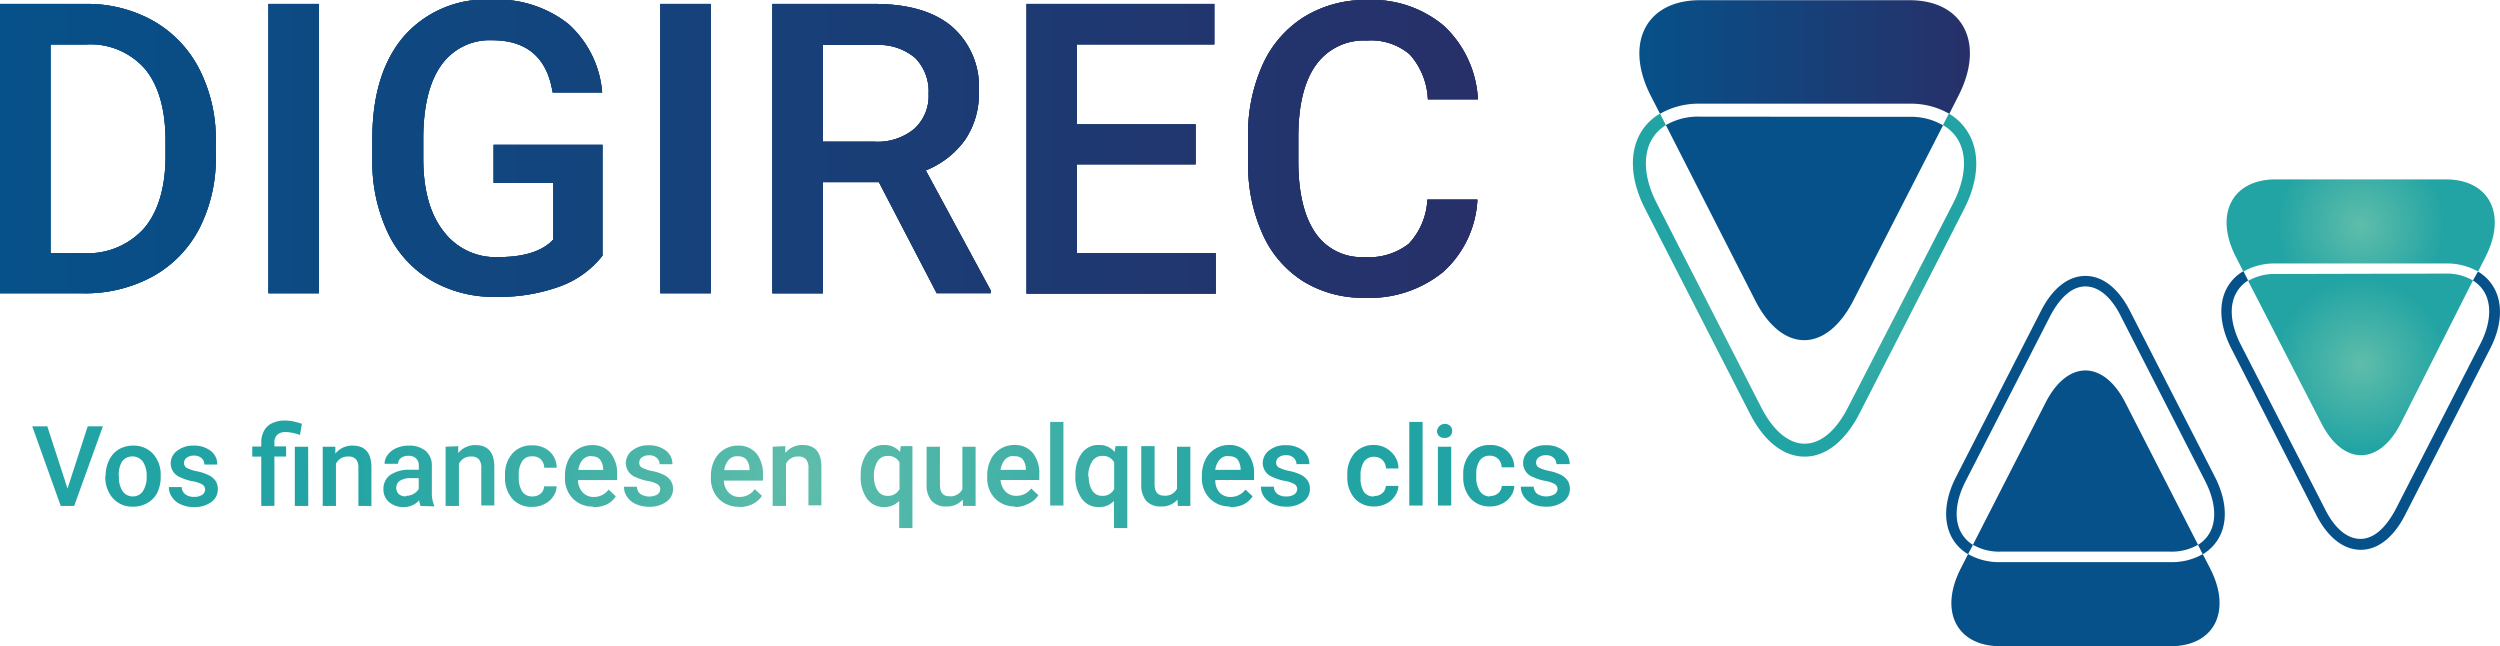 <svg id="Calque_1" data-name="Calque 1" xmlns="http://www.w3.org/2000/svg" xmlns:xlink="http://www.w3.org/1999/xlink" viewBox="0 0 247.36 63.95"><defs><style>.cls-1{fill:#065189;}.cls-2{fill:url(#Dégradé_sans_nom_24);}.cls-3{fill:url(#Dégradé_sans_nom_24-2);}.cls-4{fill:url(#Dégradé_sans_nom_24-3);}.cls-5{fill:url(#Dégradé_sans_nom_114);}.cls-6{fill:url(#Dégradé_sans_nom_114-2);}.cls-7{fill:url(#Dégradé_sans_nom_24-4);}</style><radialGradient id="Dégradé_sans_nom_24" cx="237.9" cy="60.33" r="10.11" gradientUnits="userSpaceOnUse"><stop offset="0" stop-color="#5fbdaa"/><stop offset="0.84" stop-color="#22a4a4"/></radialGradient><radialGradient id="Dégradé_sans_nom_24-2" cx="237.9" cy="46.56" r="9.92" xlink:href="#Dégradé_sans_nom_24"/><radialGradient id="Dégradé_sans_nom_24-3" cx="182.88" cy="52.46" r="16.98" xlink:href="#Dégradé_sans_nom_24"/><linearGradient id="Dégradé_sans_nom_114" x1="166.53" y1="29.87" x2="199.23" y2="29.87" gradientUnits="userSpaceOnUse"><stop offset="0" stop-color="#065189"/><stop offset="1" stop-color="#273069"/></linearGradient><linearGradient id="Dégradé_sans_nom_114-2" x1="4.32" y1="38.96" x2="150.5" y2="38.96" xlink:href="#Dégradé_sans_nom_114"/><radialGradient id="Dégradé_sans_nom_24-4" cx="83.61" cy="71.22" r="53.95" xlink:href="#Dégradé_sans_nom_24"/></defs><path class="cls-1" d="M219.08,78.83a5.17,5.17,0,0,0,2.72-.68l-7.2-14.08c-2.17-4.22-5.71-4.22-7.87,0l-7.2,14.08a5.15,5.15,0,0,0,2.72.68Z" transform="translate(-4.32 -24.25)"/><path class="cls-1" d="M202.25,79.87a6.17,6.17,0,0,1-3.2-.8l-.73,1.44c-2.16,4.23-.39,7.68,3.93,7.68h16.83c4.32,0,6.09-3.45,3.93-7.68l-.74-1.43a6.23,6.23,0,0,1-3.19.79Z" transform="translate(-4.32 -24.25)"/><path class="cls-1" d="M223.78,77.61c1-1.61.87-3.87-.31-6.18L215.06,55c-1.14-2.23-2.7-3.45-4.4-3.45s-3.25,1.22-4.39,3.45l-8.41,16.44c-1.19,2.31-1.3,4.57-.31,6.18a4.2,4.2,0,0,0,1.5,1.46l.48-.92a3.31,3.31,0,0,1-1.09-1.08c-.8-1.3-.67-3.18.34-5.17l8.42-16.44c1-1.86,2.18-2.88,3.46-2.88s2.52,1,3.47,2.88l8.41,16.44c1,2,1.15,3.87.35,5.17a3.31,3.31,0,0,1-1.09,1.08l.47.93A4.34,4.34,0,0,0,223.78,77.61Z" transform="translate(-4.32 -24.25)"/><path class="cls-1" d="M251,52.58a4.28,4.28,0,0,0-1.5-1.46L249,52a3.31,3.31,0,0,1,1.09,1.08c.8,1.3.67,3.18-.34,5.17l-8.42,16.44c-1,1.86-2.18,2.88-3.46,2.88s-2.52-1-3.47-2.88L226,58.29c-1-2-1.15-3.87-.35-5.17A3.31,3.31,0,0,1,226.76,52l-.47-.92a4.31,4.31,0,0,0-1.51,1.46c-1,1.62-.87,3.87.31,6.18L233.5,75.2c1.14,2.23,2.7,3.45,4.4,3.45s3.25-1.22,4.39-3.45l8.41-16.44C251.89,56.45,252,54.19,251,52.58Z" transform="translate(-4.32 -24.25)"/><path class="cls-2" d="M229.48,51.36a5.17,5.17,0,0,0-2.72.68L234,66.12c2.17,4.23,5.71,4.23,7.87,0L249,52a5.15,5.15,0,0,0-2.72-.68Z" transform="translate(-4.32 -24.25)"/><path class="cls-3" d="M246.31,50.32a6.17,6.17,0,0,1,3.2.8l.73-1.44c2.16-4.22.39-7.68-3.93-7.68H229.48c-4.32,0-6.09,3.46-3.93,7.68l.74,1.44a6.14,6.14,0,0,1,3.19-.8Z" transform="translate(-4.32 -24.25)"/><path class="cls-4" d="M199,37.29a5.23,5.23,0,0,0-1.85-1.8l-.59,1.14A4,4,0,0,1,198,38c1,1.6.82,3.92-.43,6.37L187.15,64.59c-1.17,2.29-2.69,3.56-4.27,3.56s-3.1-1.27-4.28-3.56L168.23,44.33c-1.25-2.45-1.4-4.77-.42-6.37a4,4,0,0,1,1.34-1.33l-.58-1.14a5.26,5.26,0,0,0-1.86,1.8c-1.22,2-1.08,4.77.38,7.62l10.37,20.26c1.4,2.75,3.33,4.26,5.42,4.26s4-1.51,5.42-4.26l10.37-20.26C200.12,42.06,200.26,39.28,199,37.29Z" transform="translate(-4.32 -24.25)"/><path class="cls-5" d="M193.25,34.51a7.6,7.6,0,0,1,3.94,1l.9-1.77c2.67-5.21.49-9.47-4.84-9.47H172.51c-5.33,0-7.51,4.26-4.85,9.47l.91,1.77a7.6,7.6,0,0,1,3.94-1Z" transform="translate(-4.32 -24.25)"/><path class="cls-1" d="M172.51,35.79a6.32,6.32,0,0,0-3.36.84L178,54c2.67,5.21,7,5.21,9.69,0l8.88-17.35a6.28,6.28,0,0,0-3.35-.84Z" transform="translate(-4.32 -24.25)"/><path class="cls-6" d="M4.32,53.27V24.64h8.46a13.35,13.35,0,0,1,6.73,1.69,11.52,11.52,0,0,1,4.55,4.8,15.16,15.16,0,0,1,1.61,7.12v1.43a15.18,15.18,0,0,1-1.62,7.16,11.4,11.4,0,0,1-4.62,4.76,13.92,13.92,0,0,1-6.87,1.67Zm5-24.62V49.3h3.25a7.49,7.49,0,0,0,6-2.45c1.39-1.63,2.1-4,2.13-7V38.23q0-4.66-2-7.12a7.17,7.17,0,0,0-5.87-2.46ZM35.88,53.27h-5V24.64h5Zm28.05-3.72a9.46,9.46,0,0,1-4.3,3.07,17.69,17.69,0,0,1-6.25,1A12.27,12.27,0,0,1,47,52a10.84,10.84,0,0,1-4.28-4.67,16.38,16.38,0,0,1-1.56-7.09V38q0-6.48,3.1-10.13a10.75,10.75,0,0,1,8.67-3.65,11.38,11.38,0,0,1,7.59,2.37,10.18,10.18,0,0,1,3.38,6.81H59q-.82-5.17-6-5.17A5.86,5.86,0,0,0,48,30.67q-1.74,2.4-1.8,7.06v2.2q0,4.64,2,7.2a6.43,6.43,0,0,0,5.43,2.56c2.55,0,4.35-.58,5.43-1.73v-5.6h-5.9V38.58H63.93Zm10.72,3.72h-5V24.64h5Zm16.63-11H85.74v11h-5V24.64H90.83q5,0,7.65,2.22a7.87,7.87,0,0,1,2.69,6.44,8.07,8.07,0,0,1-1.38,4.81,8.8,8.8,0,0,1-3.87,3L102.35,53v.26H97Zm-5.54-4h5.11A5.7,5.7,0,0,0,94.78,37a4.41,4.41,0,0,0,1.42-3.47A4.73,4.73,0,0,0,94.89,30a5.56,5.56,0,0,0-3.9-1.3H85.74Zm36.88,2.24H110.87V49.3h13.74v4H105.89V24.64h18.58v4h-13.6v7.91h11.75ZM150.5,44a10.3,10.3,0,0,1-3.38,7.15,11.51,11.51,0,0,1-7.84,2.56,11.2,11.2,0,0,1-6-1.62,10.6,10.6,0,0,1-4-4.61,16.71,16.71,0,0,1-1.47-6.94V37.81a16.69,16.69,0,0,1,1.43-7.13,10.8,10.8,0,0,1,4.12-4.76,11.53,11.53,0,0,1,6.2-1.67,11.05,11.05,0,0,1,7.63,2.56,10.7,10.7,0,0,1,3.36,7.27h-4.95a7.1,7.1,0,0,0-1.8-4.45,5.91,5.91,0,0,0-4.24-1.37,5.81,5.81,0,0,0-5,2.37q-1.74,2.37-1.78,7v2.54q0,4.63,1.66,7.08a5.51,5.51,0,0,0,4.87,2.44,6.41,6.41,0,0,0,4.4-1.32A6.85,6.85,0,0,0,145.55,44Z" transform="translate(-4.32 -24.25)"/><path class="cls-7" d="M11,72.59l2-6.16H14.5l-2.84,7.88H10.33L7.51,66.43H9Zm3.77-1.26a3.4,3.4,0,0,1,.35-1.55,2.48,2.48,0,0,1,.95-1.07,2.81,2.81,0,0,1,1.42-.37,2.58,2.58,0,0,1,1.93.77,3,3,0,0,1,.8,2v.31A3.53,3.53,0,0,1,19.88,73,2.42,2.42,0,0,1,18.93,74a2.76,2.76,0,0,1-1.44.38,2.55,2.55,0,0,1-2-.83,3.14,3.14,0,0,1-.75-2.2Zm1.32.11a2.37,2.37,0,0,0,.37,1.42,1.22,1.22,0,0,0,1,.51,1.19,1.19,0,0,0,1-.52,2.61,2.61,0,0,0,.37-1.52,2.38,2.38,0,0,0-.38-1.41,1.29,1.29,0,0,0-2.06,0A2.57,2.57,0,0,0,16.08,71.44Zm8.53,1.28a.61.61,0,0,0-.29-.54,3.11,3.11,0,0,0-1-.32,4.92,4.92,0,0,1-1.12-.36,1.5,1.5,0,0,1-1-1.38,1.55,1.55,0,0,1,.64-1.27,2.53,2.53,0,0,1,1.62-.51,2.67,2.67,0,0,1,1.7.52,1.67,1.67,0,0,1,.65,1.35H24.54a.81.81,0,0,0-.28-.63,1.06,1.06,0,0,0-.75-.25,1.12,1.12,0,0,0-.7.2.64.64,0,0,0-.28.54.54.54,0,0,0,.26.47,3.72,3.72,0,0,0,1,.34,4.61,4.61,0,0,1,1.21.4,1.71,1.71,0,0,1,.66.57,1.44,1.44,0,0,1,.21.8,1.54,1.54,0,0,1-.65,1.28,2.78,2.78,0,0,1-1.72.49,3,3,0,0,1-1.28-.26,2,2,0,0,1-.88-.72,1.68,1.68,0,0,1-.31-1h1.27a.92.92,0,0,0,.36.72,1.33,1.33,0,0,0,.86.25,1.36,1.36,0,0,0,.79-.19A.63.63,0,0,0,24.61,72.72Zm5.55,1.59V69.43h-.89v-1h.89v-.4a2.32,2.32,0,0,1,.29-1.18,1.76,1.76,0,0,1,.81-.74,2.88,2.88,0,0,1,1.27-.25,3.84,3.84,0,0,1,.83.09c.26.06.54.14.82.23L34,67.29A4.27,4.27,0,0,0,32.62,67a1.19,1.19,0,0,0-.87.27,1,1,0,0,0-.28.78v.37h1.16v1H31.47v4.88Zm4.65,0H33.49V68.45h1.32Zm2.68-5.86,0,.68a2.14,2.14,0,0,1,1.71-.79q1.83,0,1.86,2.1v3.87H39.78V70.52a1.21,1.21,0,0,0-.24-.83,1,1,0,0,0-.79-.27,1.27,1.27,0,0,0-1.19.72v4.17H36.25V68.45Zm8.44,5.86a2.14,2.14,0,0,1-.15-.55,2,2,0,0,1-1.54.66,2.1,2.1,0,0,1-1.44-.5,1.62,1.62,0,0,1-.55-1.25,1.69,1.69,0,0,1,.69-1.44,3.4,3.4,0,0,1,2-.5h.81v-.38a1,1,0,0,0-.26-.73,1,1,0,0,0-.77-.27,1.16,1.16,0,0,0-.74.22.69.69,0,0,0-.28.57H42.37a1.48,1.48,0,0,1,.32-.9,2.1,2.1,0,0,1,.87-.66,3,3,0,0,1,1.23-.24,2.5,2.5,0,0,1,1.64.52,1.87,1.87,0,0,1,.62,1.46V73a3,3,0,0,0,.23,1.26v.09Zm-1.44-1a1.45,1.45,0,0,0,.73-.19,1.26,1.26,0,0,0,.52-.5V71.56H45a2,2,0,0,0-1.1.25.82.82,0,0,0-.37.72.8.8,0,0,0,.25.61A1,1,0,0,0,44.49,73.36Zm5.16-4.91,0,.68a2.13,2.13,0,0,1,1.71-.79q1.83,0,1.86,2.1v3.87H51.94V70.52a1.21,1.21,0,0,0-.24-.83,1,1,0,0,0-.78-.27,1.27,1.27,0,0,0-1.19.72v4.17H48.41V68.45ZM57,73.37a1.21,1.21,0,0,0,.82-.29,1,1,0,0,0,.34-.71h1.24a1.89,1.89,0,0,1-.34,1,2.13,2.13,0,0,1-.87.75,2.48,2.48,0,0,1-1.18.28,2.5,2.5,0,0,1-2-.8,3.14,3.14,0,0,1-.72-2.19v-.14a3.08,3.08,0,0,1,.72-2.14,2.48,2.48,0,0,1,2-.81,2.42,2.42,0,0,1,1.7.61,2.18,2.18,0,0,1,.69,1.6H58.17a1.22,1.22,0,0,0-.34-.83A1.14,1.14,0,0,0,57,69.4a1.15,1.15,0,0,0-1,.46,2.36,2.36,0,0,0-.35,1.41v.21A2.48,2.48,0,0,0,56,72.9,1.17,1.17,0,0,0,57,73.37Zm6,1a2.7,2.7,0,0,1-2-.79,2.84,2.84,0,0,1-.78-2.1v-.16a3.48,3.48,0,0,1,.34-1.57,2.55,2.55,0,0,1,2.31-1.46,2.29,2.29,0,0,1,1.85.77,3.21,3.21,0,0,1,.66,2.16v.53H61.51A1.78,1.78,0,0,0,62,73a1.45,1.45,0,0,0,1.07.42,1.8,1.8,0,0,0,1.47-.73l.71.67a2.21,2.21,0,0,1-.94.82A3,3,0,0,1,63,74.42Zm-.16-5a1.14,1.14,0,0,0-.88.38,1.94,1.94,0,0,0-.42,1H64v-.09a1.57,1.57,0,0,0-.36-1A1.07,1.07,0,0,0,62.83,69.4Zm6.81,3.32a.61.61,0,0,0-.29-.54,3,3,0,0,0-1-.32,4.92,4.92,0,0,1-1.12-.36,1.5,1.5,0,0,1-1-1.38,1.58,1.58,0,0,1,.64-1.27,2.54,2.54,0,0,1,1.63-.51,2.64,2.64,0,0,1,1.69.52,1.64,1.64,0,0,1,.65,1.35H69.58a.82.82,0,0,0-.29-.63,1,1,0,0,0-.74-.25,1.13,1.13,0,0,0-.71.2.63.63,0,0,0-.27.54.53.53,0,0,0,.25.47,3.72,3.72,0,0,0,1,.34,4.7,4.7,0,0,1,1.22.4,1.75,1.75,0,0,1,.65.57,1.45,1.45,0,0,1,.22.8,1.52,1.52,0,0,1-.66,1.28,2.78,2.78,0,0,1-1.72.49,3.08,3.08,0,0,1-1.28-.26,2,2,0,0,1-.88-.72,1.68,1.68,0,0,1-.31-1h1.28a.91.91,0,0,0,.35.72,1.66,1.66,0,0,0,1.65.06A.63.63,0,0,0,69.64,72.72Zm7.78,1.7a2.72,2.72,0,0,1-2-.79,2.87,2.87,0,0,1-.77-2.1v-.16A3.48,3.48,0,0,1,75,69.8a2.55,2.55,0,0,1,2.31-1.46,2.31,2.31,0,0,1,1.85.77,3.26,3.26,0,0,1,.65,2.16v.53H75.94A1.79,1.79,0,0,0,76.43,73a1.45,1.45,0,0,0,1.07.42A1.8,1.8,0,0,0,79,72.64l.71.67a2.27,2.27,0,0,1-.94.82A3,3,0,0,1,77.42,74.42Zm-.16-5a1.11,1.11,0,0,0-.87.38,1.94,1.94,0,0,0-.42,1h2.5v-.09a1.57,1.57,0,0,0-.35-1A1.09,1.09,0,0,0,77.26,69.4Zm4.75-1,0,.68a2.13,2.13,0,0,1,1.71-.79q1.83,0,1.86,2.1v3.87H84.31V70.52a1.21,1.21,0,0,0-.25-.83,1,1,0,0,0-.78-.27,1.27,1.27,0,0,0-1.19.72v4.17H80.77V68.45Zm7.47,2.88a3.53,3.53,0,0,1,.62-2.18,2,2,0,0,1,1.7-.81,1.92,1.92,0,0,1,1.56.69l.08-.58H94.6v8.11H93.29V73.81a2,2,0,0,1-1.5.61,2,2,0,0,1-1.68-.82A3.65,3.65,0,0,1,89.48,71.33Zm1.31.12a2.41,2.41,0,0,0,.36,1.41,1.12,1.12,0,0,0,1,.51,1.24,1.24,0,0,0,1.16-.67V70a1.24,1.24,0,0,0-1.15-.64,1.16,1.16,0,0,0-1,.5A2.69,2.69,0,0,0,90.79,71.45Zm8.78,2.29a2.06,2.06,0,0,1-1.65.68,1.83,1.83,0,0,1-1.44-.56A2.35,2.35,0,0,1,96,72.25v-3.8h1.32v3.78c0,.75.31,1.12.92,1.12a1.31,1.31,0,0,0,1.3-.69V68.45h1.31v5.86H99.6Zm5.19.68a2.72,2.72,0,0,1-2-.79,2.87,2.87,0,0,1-.77-2.1v-.16a3.48,3.48,0,0,1,.34-1.57,2.55,2.55,0,0,1,2.31-1.46,2.29,2.29,0,0,1,1.85.77,3.2,3.2,0,0,1,.65,2.16v.53h-3.83a1.79,1.79,0,0,0,.49,1.15,1.45,1.45,0,0,0,1.07.42,1.8,1.8,0,0,0,1.47-.73l.71.67a2.27,2.27,0,0,1-.94.82A3,3,0,0,1,104.76,74.42Zm-.15-5a1.13,1.13,0,0,0-.88.38,1.94,1.94,0,0,0-.42,1h2.5v-.09a1.57,1.57,0,0,0-.35-1A1.07,1.07,0,0,0,104.61,69.4Zm4.92,4.91h-1.31V66h1.31Zm1.19-3a3.47,3.47,0,0,1,.63-2.18,2,2,0,0,1,1.7-.81,1.91,1.91,0,0,1,1.55.69l.08-.58h1.17v8.11h-1.32V73.81a1.94,1.94,0,0,1-1.49.61,2,2,0,0,1-1.69-.82A3.65,3.65,0,0,1,110.72,71.33Zm1.32.12a2.41,2.41,0,0,0,.35,1.41,1.14,1.14,0,0,0,1,.51,1.24,1.24,0,0,0,1.16-.67V70a1.23,1.23,0,0,0-1.15-.64,1.16,1.16,0,0,0-1,.5A2.69,2.69,0,0,0,112,71.45Zm8.77,2.29a2,2,0,0,1-1.64.68,1.84,1.84,0,0,1-1.45-.56,2.4,2.4,0,0,1-.49-1.61v-3.8h1.32v3.78c0,.75.31,1.12.93,1.12a1.29,1.29,0,0,0,1.29-.69V68.45h1.32v5.86h-1.24Zm5.2.68a2.7,2.7,0,0,1-2-.79,2.84,2.84,0,0,1-.78-2.1v-.16a3.48,3.48,0,0,1,.34-1.57,2.54,2.54,0,0,1,.95-1.07,2.49,2.49,0,0,1,1.37-.39,2.29,2.29,0,0,1,1.84.77,3.21,3.21,0,0,1,.66,2.16v.53h-3.83A1.78,1.78,0,0,0,125,73a1.47,1.47,0,0,0,1.07.42,1.81,1.81,0,0,0,1.48-.73l.71.67a2.33,2.33,0,0,1-.94.82A3,3,0,0,1,126,74.42Zm-.16-5a1.11,1.11,0,0,0-.87.38,1.87,1.87,0,0,0-.43,1h2.51v-.09a1.63,1.63,0,0,0-.35-1A1.11,1.11,0,0,0,125.85,69.4Zm6.81,3.32a.59.59,0,0,0-.29-.54,3,3,0,0,0-1-.32,4.92,4.92,0,0,1-1.12-.36,1.5,1.5,0,0,1-1-1.38,1.58,1.58,0,0,1,.64-1.27,2.54,2.54,0,0,1,1.63-.51,2.69,2.69,0,0,1,1.7.52,1.66,1.66,0,0,1,.64,1.35H132.6a.82.82,0,0,0-.29-.63,1,1,0,0,0-.74-.25,1.13,1.13,0,0,0-.71.2.63.63,0,0,0-.27.54.53.53,0,0,0,.25.47,3.72,3.72,0,0,0,1,.34,4.7,4.7,0,0,1,1.22.4,1.75,1.75,0,0,1,.65.57,1.45,1.45,0,0,1,.22.8,1.52,1.52,0,0,1-.66,1.28,2.78,2.78,0,0,1-1.72.49,3.08,3.08,0,0,1-1.28-.26,2.09,2.09,0,0,1-.88-.72,1.68,1.68,0,0,1-.31-1h1.28a.91.91,0,0,0,.35.72,1.35,1.35,0,0,0,.86.25,1.34,1.34,0,0,0,.79-.19A.63.63,0,0,0,132.66,72.72Zm7.61.65a1.21,1.21,0,0,0,.82-.29,1,1,0,0,0,.34-.71h1.24a1.81,1.81,0,0,1-.34,1,2.16,2.16,0,0,1-.86.75,2.53,2.53,0,0,1-1.18.28,2.5,2.5,0,0,1-1.95-.8,3.14,3.14,0,0,1-.72-2.19v-.14a3.12,3.12,0,0,1,.71-2.14,2.48,2.48,0,0,1,1.95-.81A2.41,2.41,0,0,1,142,69a2.18,2.18,0,0,1,.69,1.6h-1.24a1.18,1.18,0,0,0-.34-.83,1.12,1.12,0,0,0-.82-.32,1.17,1.17,0,0,0-1,.46,2.43,2.43,0,0,0-.35,1.41v.21a2.39,2.39,0,0,0,.35,1.42A1.16,1.16,0,0,0,140.27,73.37Zm4.8.94h-1.32V66h1.32Zm1.43-7.38a.78.78,0,0,1,1.3-.5.68.68,0,0,1,.19.5.69.69,0,0,1-.19.5.76.76,0,0,1-.56.19.75.75,0,0,1-.55-.19A.74.74,0,0,1,146.5,66.93Zm1.4,7.38h-1.32V68.45h1.32Zm3.84-.94a1.21,1.21,0,0,0,.82-.29,1,1,0,0,0,.34-.71h1.24a1.81,1.81,0,0,1-.34,1,2.16,2.16,0,0,1-.86.75,2.53,2.53,0,0,1-1.18.28,2.5,2.5,0,0,1-1.95-.8,3.14,3.14,0,0,1-.72-2.19v-.14a3.07,3.07,0,0,1,.71-2.14,2.48,2.48,0,0,1,1.95-.81,2.42,2.42,0,0,1,1.7.61,2.18,2.18,0,0,1,.69,1.6H152.9a1.22,1.22,0,0,0-.34-.83,1.12,1.12,0,0,0-.82-.32,1.15,1.15,0,0,0-1,.46,2.36,2.36,0,0,0-.35,1.41v.21a2.39,2.39,0,0,0,.35,1.42A1.16,1.16,0,0,0,151.74,73.37Zm6.68-.65a.59.59,0,0,0-.29-.54,3,3,0,0,0-1-.32,4.92,4.92,0,0,1-1.12-.36,1.5,1.5,0,0,1-1-1.38,1.58,1.58,0,0,1,.64-1.27,2.54,2.54,0,0,1,1.63-.51,2.69,2.69,0,0,1,1.7.52,1.66,1.66,0,0,1,.64,1.35h-1.31a.84.84,0,0,0-.28-.63,1.08,1.08,0,0,0-.75-.25,1.13,1.13,0,0,0-.71.2.63.63,0,0,0-.27.54.53.53,0,0,0,.25.47,3.85,3.85,0,0,0,1,.34,4.7,4.7,0,0,1,1.22.4,1.75,1.75,0,0,1,.65.57,1.45,1.45,0,0,1,.22.8,1.52,1.52,0,0,1-.66,1.28,2.78,2.78,0,0,1-1.72.49,3,3,0,0,1-1.28-.26,2.09,2.09,0,0,1-.88-.72,1.68,1.68,0,0,1-.31-1h1.28a.89.89,0,0,0,.35.72,1.66,1.66,0,0,0,1.65.06A.63.63,0,0,0,158.42,72.72Z" transform="translate(-4.32 -24.25)"/><path class="cls-6" d="M4.32,53.27V24.64h8.46a13.35,13.35,0,0,1,6.73,1.69,11.52,11.52,0,0,1,4.55,4.8,15.16,15.16,0,0,1,1.61,7.12v1.43a15.18,15.18,0,0,1-1.62,7.16,11.4,11.4,0,0,1-4.62,4.76,13.92,13.92,0,0,1-6.87,1.67Zm5-24.62V49.3h3.25a7.49,7.49,0,0,0,6-2.45c1.39-1.63,2.1-4,2.13-7V38.23q0-4.66-2-7.12a7.17,7.17,0,0,0-5.87-2.46ZM35.88,53.27h-5V24.64h5Zm28.05-3.72a9.46,9.46,0,0,1-4.3,3.07,17.69,17.69,0,0,1-6.25,1A12.27,12.27,0,0,1,47,52a10.84,10.84,0,0,1-4.28-4.67,16.38,16.38,0,0,1-1.56-7.09V38q0-6.48,3.1-10.13a10.75,10.75,0,0,1,8.67-3.65,11.38,11.38,0,0,1,7.59,2.37,10.18,10.18,0,0,1,3.38,6.81H59q-.82-5.17-6-5.17A5.86,5.86,0,0,0,48,30.67q-1.74,2.4-1.8,7.06v2.2q0,4.64,2,7.2a6.43,6.43,0,0,0,5.43,2.56c2.55,0,4.35-.58,5.43-1.73v-5.6h-5.9V38.58H63.93Zm10.72,3.72h-5V24.64h5Zm16.63-11H85.74v11h-5V24.64H90.83q5,0,7.65,2.22a7.87,7.87,0,0,1,2.69,6.44,8.07,8.07,0,0,1-1.38,4.81,8.8,8.8,0,0,1-3.87,3L102.35,53v.26H97Zm-5.54-4h5.11A5.7,5.7,0,0,0,94.78,37a4.41,4.41,0,0,0,1.42-3.47A4.73,4.73,0,0,0,94.89,30a5.56,5.56,0,0,0-3.9-1.3H85.74Zm36.88,2.24H110.87V49.3h13.74v4H105.89V24.64h18.58v4h-13.6v7.91h11.75ZM150.5,44a10.3,10.3,0,0,1-3.38,7.15,11.51,11.51,0,0,1-7.84,2.56,11.2,11.2,0,0,1-6-1.62,10.6,10.6,0,0,1-4-4.61,16.71,16.71,0,0,1-1.47-6.94V37.81a16.69,16.69,0,0,1,1.43-7.13,10.8,10.8,0,0,1,4.12-4.76,11.53,11.53,0,0,1,6.2-1.67,11.05,11.05,0,0,1,7.63,2.56,10.7,10.7,0,0,1,3.36,7.27h-4.95a7.1,7.1,0,0,0-1.8-4.45,5.91,5.91,0,0,0-4.24-1.37,5.81,5.81,0,0,0-5,2.37q-1.74,2.37-1.78,7v2.54q0,4.63,1.66,7.08a5.51,5.51,0,0,0,4.87,2.44,6.41,6.41,0,0,0,4.4-1.32A6.85,6.85,0,0,0,145.55,44Z" transform="translate(-4.32 -24.25)"/><path class="cls-6" d="M4.32,53.27V24.64h8.46a13.35,13.35,0,0,1,6.73,1.69,11.52,11.52,0,0,1,4.55,4.8,15.16,15.16,0,0,1,1.61,7.12v1.43a15.18,15.18,0,0,1-1.62,7.16,11.4,11.4,0,0,1-4.62,4.76,13.92,13.92,0,0,1-6.87,1.67Zm5-24.62V49.3h3.25a7.49,7.49,0,0,0,6-2.45c1.39-1.63,2.1-4,2.13-7V38.23q0-4.66-2-7.12a7.17,7.17,0,0,0-5.87-2.46ZM35.88,53.27h-5V24.64h5Zm28.05-3.72a9.46,9.46,0,0,1-4.3,3.07,17.69,17.69,0,0,1-6.25,1A12.27,12.27,0,0,1,47,52a10.84,10.84,0,0,1-4.28-4.67,16.38,16.38,0,0,1-1.56-7.09V38q0-6.48,3.1-10.13a10.75,10.75,0,0,1,8.67-3.65,11.38,11.38,0,0,1,7.59,2.37,10.18,10.18,0,0,1,3.38,6.81H59q-.82-5.17-6-5.17A5.86,5.86,0,0,0,48,30.67q-1.74,2.4-1.8,7.06v2.2q0,4.64,2,7.2a6.43,6.43,0,0,0,5.43,2.56c2.55,0,4.35-.58,5.43-1.73v-5.6h-5.9V38.58H63.93Zm10.72,3.72h-5V24.64h5Zm16.63-11H85.74v11h-5V24.64H90.83q5,0,7.65,2.22a7.87,7.87,0,0,1,2.69,6.44,8.07,8.07,0,0,1-1.38,4.81,8.8,8.8,0,0,1-3.87,3L102.35,53v.26H97Zm-5.54-4h5.11A5.7,5.7,0,0,0,94.78,37a4.41,4.41,0,0,0,1.42-3.47A4.73,4.73,0,0,0,94.89,30a5.56,5.56,0,0,0-3.9-1.3H85.74Zm36.88,2.24H110.87V49.3h13.74v4H105.89V24.64h18.58v4h-13.6v7.91h11.75ZM150.5,44a10.3,10.3,0,0,1-3.38,7.15,11.51,11.51,0,0,1-7.84,2.56,11.2,11.2,0,0,1-6-1.62,10.6,10.6,0,0,1-4-4.61,16.71,16.71,0,0,1-1.47-6.94V37.81a16.69,16.69,0,0,1,1.43-7.13,10.8,10.8,0,0,1,4.12-4.76,11.53,11.53,0,0,1,6.2-1.67,11.05,11.05,0,0,1,7.63,2.56,10.7,10.7,0,0,1,3.36,7.27h-4.95a7.1,7.1,0,0,0-1.8-4.45,5.91,5.91,0,0,0-4.24-1.37,5.81,5.81,0,0,0-5,2.37q-1.74,2.37-1.78,7v2.54q0,4.63,1.66,7.08a5.51,5.51,0,0,0,4.87,2.44,6.41,6.41,0,0,0,4.4-1.32A6.85,6.85,0,0,0,145.55,44Z" transform="translate(-4.32 -24.25)"/><path class="cls-6" d="M4.32,53.27V24.64h8.46a13.35,13.35,0,0,1,6.73,1.69,11.52,11.52,0,0,1,4.55,4.8,15.16,15.16,0,0,1,1.61,7.12v1.43a15.18,15.18,0,0,1-1.62,7.16,11.4,11.4,0,0,1-4.62,4.76,13.92,13.92,0,0,1-6.87,1.67Zm5-24.62V49.3h3.25a7.49,7.49,0,0,0,6-2.45c1.39-1.63,2.1-4,2.13-7V38.23q0-4.66-2-7.12a7.17,7.17,0,0,0-5.87-2.46ZM35.88,53.27h-5V24.64h5Zm28.05-3.72a9.46,9.46,0,0,1-4.3,3.07,17.69,17.69,0,0,1-6.25,1A12.27,12.27,0,0,1,47,52a10.84,10.84,0,0,1-4.28-4.67,16.38,16.38,0,0,1-1.56-7.09V38q0-6.48,3.1-10.13a10.75,10.75,0,0,1,8.67-3.65,11.38,11.38,0,0,1,7.59,2.37,10.18,10.18,0,0,1,3.38,6.81H59q-.82-5.17-6-5.17A5.86,5.86,0,0,0,48,30.67q-1.74,2.4-1.8,7.06v2.2q0,4.64,2,7.2a6.43,6.43,0,0,0,5.43,2.56c2.55,0,4.35-.58,5.43-1.73v-5.6h-5.9V38.58H63.93Zm10.72,3.72h-5V24.64h5Zm16.63-11H85.74v11h-5V24.64H90.83q5,0,7.65,2.22a7.87,7.87,0,0,1,2.69,6.44,8.07,8.07,0,0,1-1.38,4.81,8.8,8.8,0,0,1-3.87,3L102.35,53v.26H97Zm-5.54-4h5.11A5.7,5.7,0,0,0,94.78,37a4.41,4.41,0,0,0,1.42-3.47A4.73,4.73,0,0,0,94.89,30a5.56,5.56,0,0,0-3.9-1.3H85.74Zm36.88,2.24H110.87V49.3h13.74v4H105.89V24.64h18.58v4h-13.6v7.91h11.75ZM150.5,44a10.3,10.3,0,0,1-3.38,7.15,11.51,11.51,0,0,1-7.84,2.56,11.2,11.2,0,0,1-6-1.62,10.6,10.6,0,0,1-4-4.61,16.71,16.71,0,0,1-1.47-6.94V37.81a16.69,16.69,0,0,1,1.43-7.13,10.8,10.8,0,0,1,4.12-4.76,11.53,11.53,0,0,1,6.2-1.67,11.05,11.05,0,0,1,7.63,2.56,10.7,10.7,0,0,1,3.36,7.27h-4.95a7.1,7.1,0,0,0-1.8-4.45,5.91,5.91,0,0,0-4.24-1.37,5.81,5.81,0,0,0-5,2.37q-1.74,2.37-1.78,7v2.54q0,4.63,1.66,7.08a5.51,5.51,0,0,0,4.87,2.44,6.41,6.41,0,0,0,4.4-1.32A6.85,6.85,0,0,0,145.55,44Z" transform="translate(-4.32 -24.25)"/><path class="cls-6" d="M4.32,53.27V24.64h8.46a13.35,13.35,0,0,1,6.73,1.69,11.52,11.52,0,0,1,4.55,4.8,15.16,15.16,0,0,1,1.61,7.12v1.43a15.18,15.18,0,0,1-1.62,7.16,11.4,11.4,0,0,1-4.62,4.76,13.92,13.92,0,0,1-6.87,1.67Zm5-24.62V49.3h3.25a7.49,7.49,0,0,0,6-2.45c1.39-1.63,2.1-4,2.13-7V38.23q0-4.66-2-7.12a7.17,7.17,0,0,0-5.87-2.46ZM35.88,53.27h-5V24.64h5Zm28.05-3.72a9.46,9.46,0,0,1-4.3,3.07,17.69,17.69,0,0,1-6.25,1A12.27,12.27,0,0,1,47,52a10.84,10.84,0,0,1-4.28-4.67,16.38,16.38,0,0,1-1.56-7.09V38q0-6.48,3.1-10.13a10.75,10.75,0,0,1,8.67-3.65,11.38,11.38,0,0,1,7.59,2.37,10.18,10.18,0,0,1,3.38,6.81H59q-.82-5.17-6-5.17A5.86,5.86,0,0,0,48,30.67q-1.74,2.4-1.8,7.06v2.2q0,4.64,2,7.2a6.43,6.43,0,0,0,5.43,2.56c2.55,0,4.35-.58,5.43-1.73v-5.6h-5.9V38.58H63.93Zm10.72,3.72h-5V24.64h5Zm16.63-11H85.74v11h-5V24.64H90.83q5,0,7.65,2.22a7.87,7.87,0,0,1,2.69,6.44,8.07,8.07,0,0,1-1.38,4.81,8.8,8.8,0,0,1-3.87,3L102.35,53v.26H97Zm-5.54-4h5.11A5.7,5.7,0,0,0,94.78,37a4.41,4.41,0,0,0,1.42-3.47A4.73,4.73,0,0,0,94.89,30a5.56,5.56,0,0,0-3.9-1.3H85.74Zm36.88,2.24H110.87V49.3h13.74v4H105.89V24.64h18.58v4h-13.6v7.91h11.75ZM150.5,44a10.3,10.3,0,0,1-3.38,7.15,11.51,11.51,0,0,1-7.84,2.56,11.2,11.2,0,0,1-6-1.62,10.6,10.6,0,0,1-4-4.61,16.71,16.71,0,0,1-1.47-6.94V37.81a16.69,16.69,0,0,1,1.43-7.13,10.8,10.8,0,0,1,4.12-4.76,11.53,11.53,0,0,1,6.2-1.67,11.05,11.05,0,0,1,7.63,2.56,10.7,10.7,0,0,1,3.36,7.27h-4.95a7.1,7.1,0,0,0-1.8-4.45,5.91,5.91,0,0,0-4.24-1.37,5.81,5.81,0,0,0-5,2.37q-1.74,2.37-1.78,7v2.54q0,4.63,1.66,7.08a5.51,5.51,0,0,0,4.87,2.44,6.41,6.41,0,0,0,4.4-1.32A6.85,6.85,0,0,0,145.55,44Z" transform="translate(-4.32 -24.25)"/></svg>